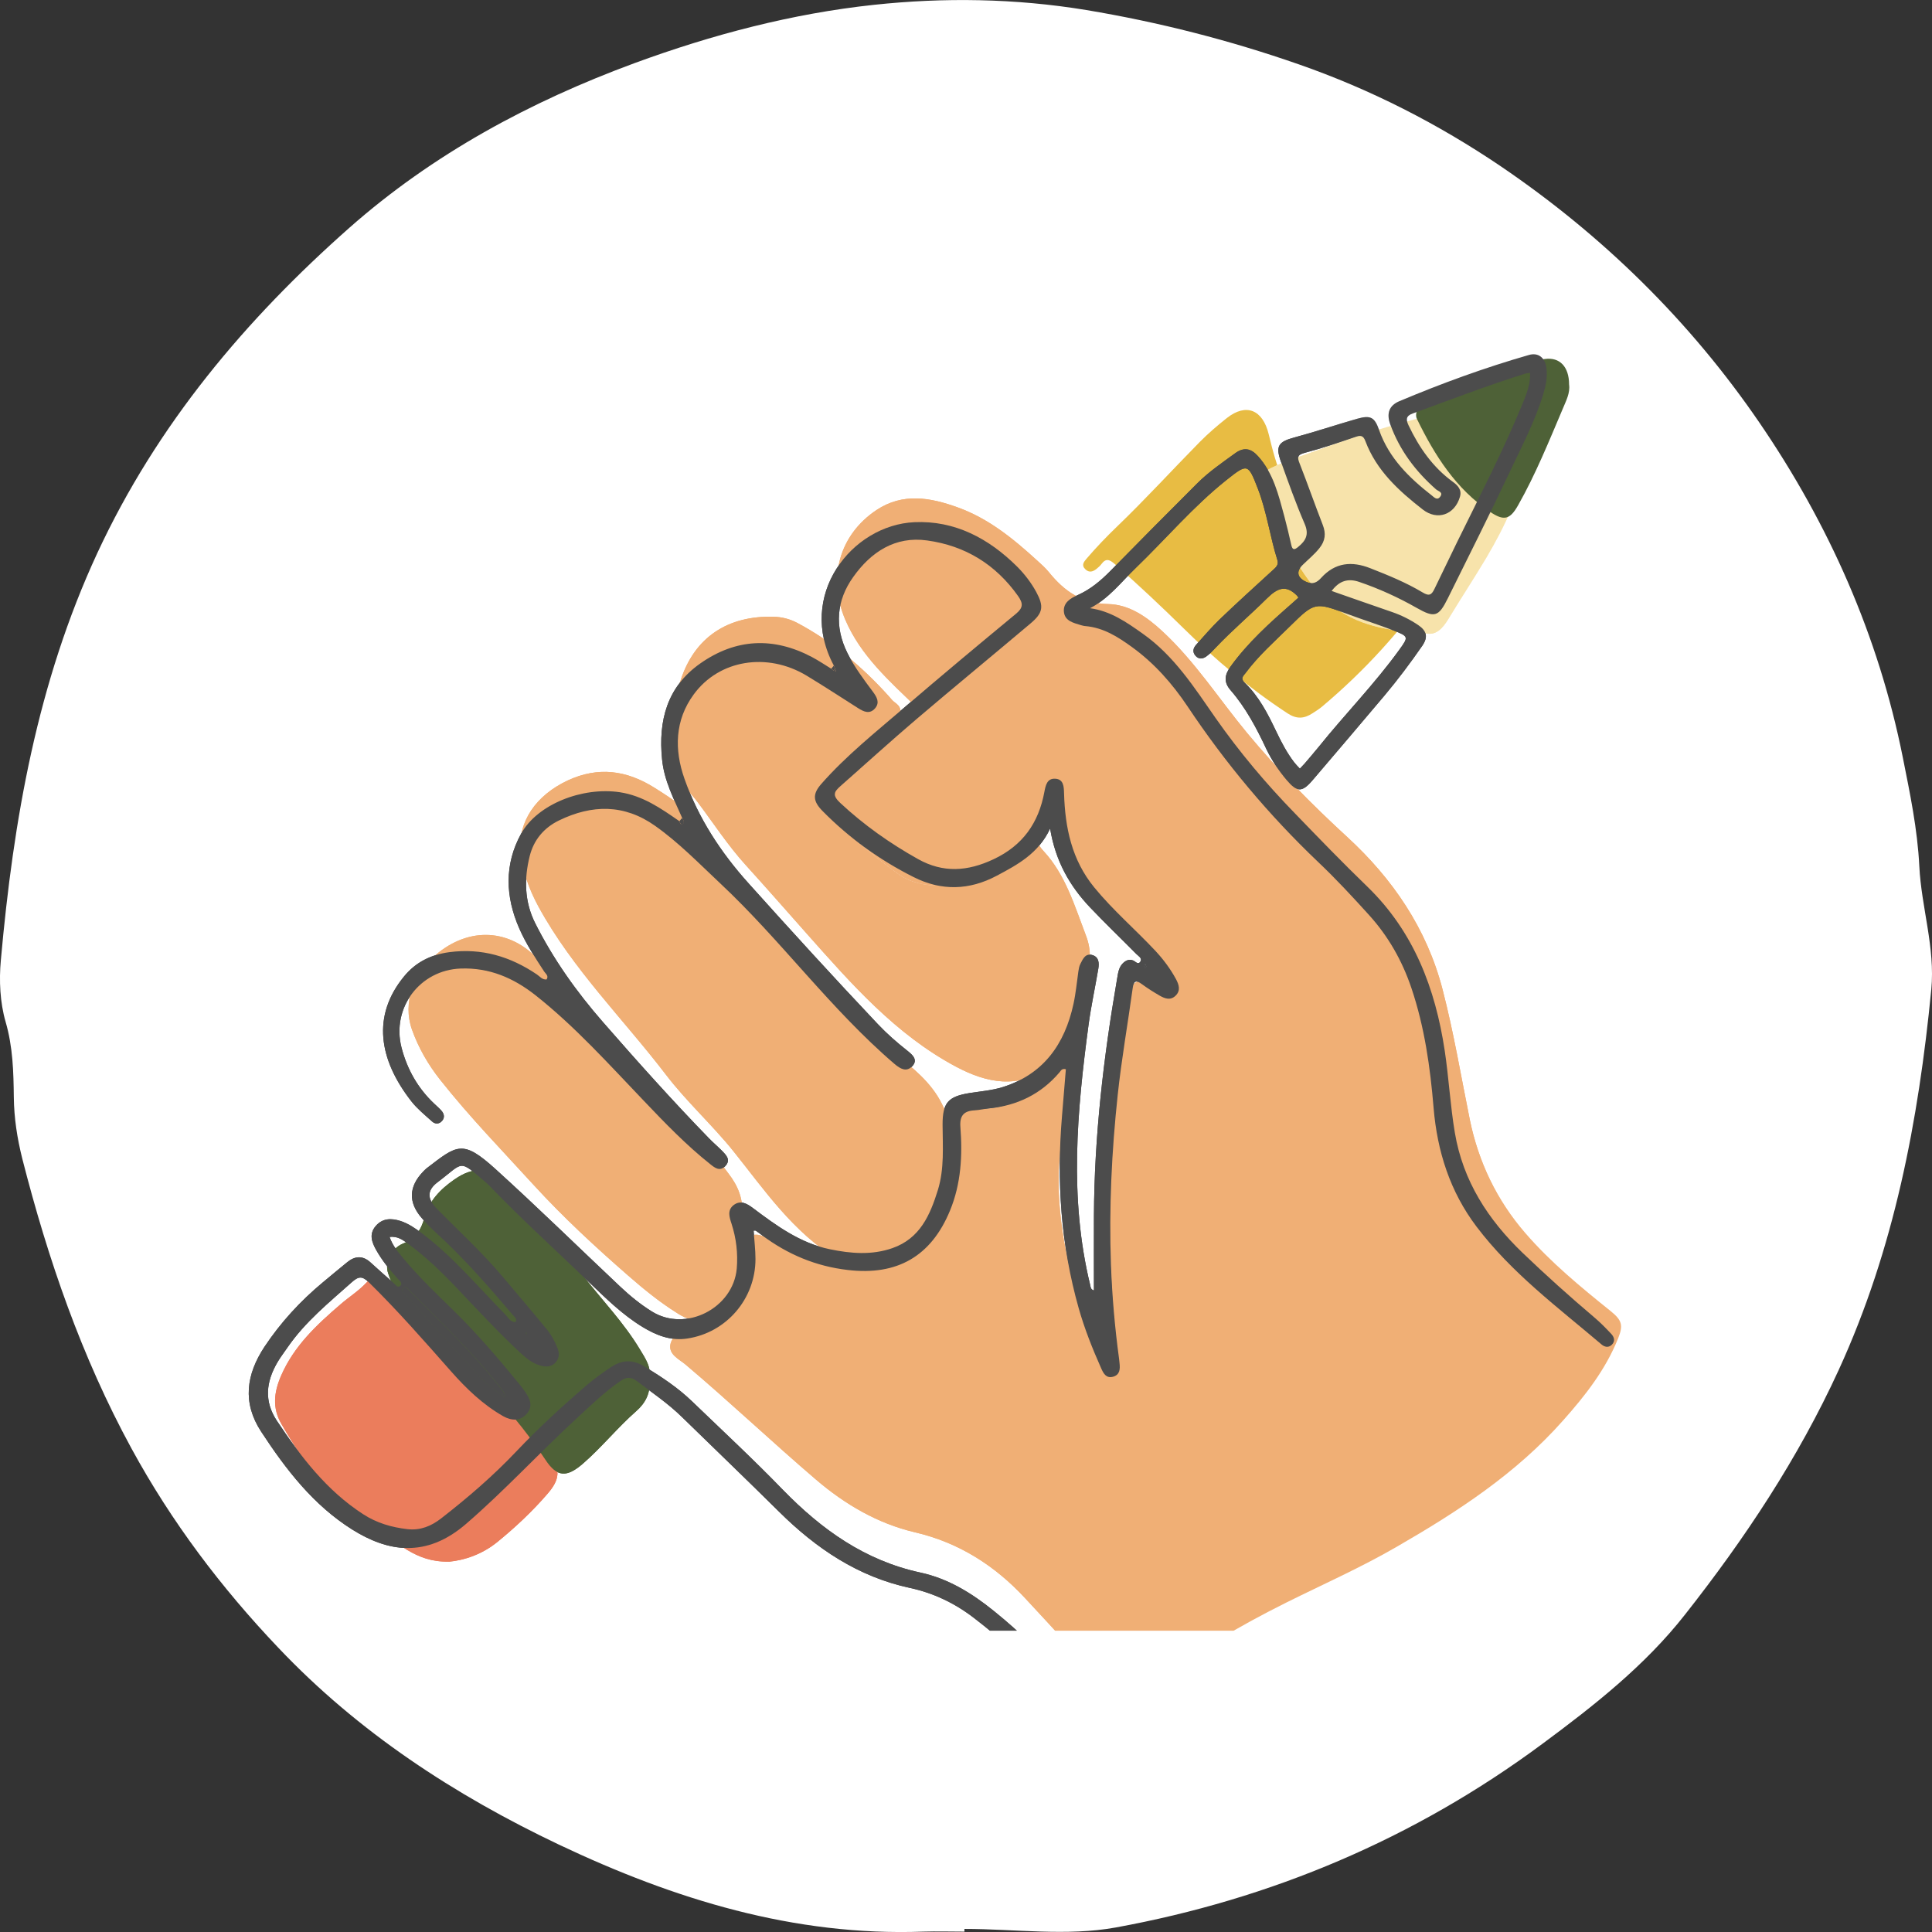 <svg width="32" height="32" viewBox="0 0 32 32" fill="none" xmlns="http://www.w3.org/2000/svg">
<rect x="0" y="0" width="32" height="32" fill="#333333" stroke="none"/>
<g clip-path="url(#clip0_336_17719)">
<path d="M15.976 31.994C15.747 31.994 15.518 31.987 15.29 31.994C13.147 32.071 11.165 31.457 9.258 30.553C7.528 29.731 5.936 28.691 4.611 27.293C3.667 26.301 2.843 25.212 2.178 23.992C1.349 22.47 0.796 20.861 0.369 19.191C0.284 18.85 0.233 18.52 0.229 18.174C0.224 17.755 0.214 17.342 0.093 16.925C-5.92246e-05 16.604 -0.017 16.24 0.014 15.904C0.222 13.579 0.617 11.306 1.613 9.158C2.602 7.03 4.068 5.292 5.791 3.769C7.171 2.552 8.777 1.684 10.509 1.046C11.799 0.572 13.126 0.224 14.475 0.08C15.633 -0.044 16.81 -0.028 17.992 0.166C19.2 0.368 20.363 0.665 21.51 1.065C22.701 1.48 23.819 2.051 24.863 2.758C26.55 3.904 27.992 5.32 29.14 6.998C30.289 8.677 31.113 10.527 31.516 12.543C31.635 13.14 31.759 13.73 31.79 14.348C31.823 15.027 32.055 15.696 31.988 16.391C31.776 18.563 31.375 20.682 30.456 22.688C29.781 24.16 28.899 25.486 27.908 26.744C27.246 27.588 26.4 28.252 25.542 28.887C23.426 30.455 21.052 31.455 18.481 31.925C17.671 32.073 16.81 31.949 15.974 31.949C15.974 31.963 15.974 31.975 15.974 31.989L15.976 31.994Z" fill="white"/>
<g clip-path="url(#clip1_336_17719)">
<path d="M23.818 9.413C23.849 9.521 23.793 9.603 23.741 9.678C23.216 10.438 22.598 11.116 21.89 11.71C21.842 11.749 21.789 11.782 21.736 11.816C21.6 11.904 21.477 11.914 21.327 11.816C20.703 11.407 20.134 10.931 19.604 10.407C19.234 10.043 18.856 9.688 18.466 9.344C18.379 9.267 18.318 9.241 18.242 9.344C18.22 9.374 18.19 9.399 18.161 9.423C18.102 9.47 18.039 9.49 17.977 9.429C17.905 9.36 17.953 9.305 17.998 9.252C18.159 9.064 18.329 8.887 18.507 8.716C18.975 8.266 19.415 7.784 19.87 7.322C20.011 7.179 20.163 7.049 20.319 6.925C20.641 6.671 20.915 6.786 21.014 7.193C21.078 7.46 21.149 7.723 21.258 7.977C21.375 8.25 21.584 8.421 21.835 8.538C22.321 8.766 22.837 8.907 23.355 9.045C23.473 9.076 23.59 9.119 23.704 9.166C23.816 9.211 23.829 9.311 23.815 9.413H23.818Z" fill="#E8BC43"/>
<mask id="mask0_336_17719" style="mask-type:alpha" maskUnits="userSpaceOnUse" x="-2" y="2" width="28" height="28">
<path d="M12.212 29.236C9.943 29.336 7.934 28.764 6.027 27.838C4.866 27.273 3.766 26.58 2.896 25.579C2.641 25.286 2.355 25.019 2.075 24.747C0.839 23.545 0.071 22.05 -0.561 20.473C-0.887 19.657 -1.129 18.813 -1.264 17.949C-1.39 17.152 -1.542 16.332 -1.493 15.537C-1.329 12.914 -0.717 10.416 0.77 8.192C2.075 6.243 3.739 4.69 5.79 3.581C6.957 2.949 8.228 2.558 9.521 2.258C10.863 1.948 12.226 1.999 13.574 2.091C14.693 2.166 15.791 2.496 16.847 2.904C18.027 3.359 19.139 3.929 20.14 4.727C22.293 6.439 23.958 8.5 24.848 11.142C25.201 12.19 25.509 13.244 25.507 14.367C25.507 14.524 25.58 14.681 25.61 14.84C25.719 15.388 25.723 15.937 25.604 16.485C25.563 16.675 25.503 16.866 25.5 17.058C25.482 18.45 25.041 19.741 24.52 20.998C24.11 21.989 23.577 22.923 22.949 23.795C22.892 23.875 22.85 23.967 22.781 24.034C21.875 24.913 21.056 25.877 20.043 26.651C18.653 27.716 17.105 28.401 15.439 28.843C14.344 29.134 13.236 29.349 12.212 29.236Z" fill="#FEF6EC"/>
</mask>
<g mask="url(#mask0_336_17719)">
<path d="M14.762 12.136C14.957 12.092 15.06 11.919 15.208 11.811C15.257 11.777 15.225 11.758 15.185 11.719C14.734 11.281 14.257 10.864 14.001 10.265C13.704 9.569 13.904 8.857 14.517 8.448C14.954 8.158 15.408 8.24 15.86 8.403C16.37 8.586 16.78 8.92 17.173 9.279C17.242 9.342 17.315 9.405 17.373 9.477C17.627 9.792 17.919 9.996 18.356 10.005C18.702 10.013 18.992 10.213 19.254 10.457C19.795 10.958 20.19 11.577 20.655 12.139C21.165 12.755 21.725 13.322 22.314 13.863C23.065 14.553 23.631 15.377 23.893 16.387C24.078 17.1 24.199 17.826 24.345 18.547C24.489 19.248 24.791 19.88 25.267 20.427C25.688 20.912 26.178 21.314 26.674 21.712C26.863 21.865 26.889 21.946 26.803 22.163C26.596 22.683 26.256 23.116 25.891 23.526C25.11 24.409 24.138 25.041 23.13 25.622C22.541 25.963 21.918 26.238 21.31 26.541C20.511 26.939 19.742 27.391 19.029 27.932C18.936 28.002 18.855 28.091 18.767 28.172C18.633 28.294 18.521 28.3 18.42 28.156C17.995 27.549 17.485 27.018 16.985 26.477C16.483 25.934 15.885 25.55 15.153 25.379C14.537 25.235 13.993 24.915 13.517 24.508C12.787 23.884 12.089 23.222 11.355 22.601C11.248 22.511 11.065 22.434 11.106 22.258C11.148 22.078 11.349 22.086 11.493 22.042C11.756 21.96 11.998 21.861 12.107 21.579C12.126 21.565 12.146 21.54 12.124 21.529C12.098 21.514 12.1 21.551 12.092 21.568C11.942 21.692 11.756 21.745 11.583 21.824C11.441 21.888 11.316 21.813 11.2 21.739C10.914 21.559 10.652 21.344 10.399 21.123C9.858 20.651 9.329 20.162 8.844 19.632C8.319 19.057 7.774 18.496 7.289 17.883C7.091 17.632 6.931 17.356 6.823 17.052C6.667 16.61 6.84 16.113 7.264 15.777C7.835 15.326 8.521 15.403 8.982 15.97C9.108 16.125 9.287 16.255 9.225 16.5C9.22 16.519 9.256 16.552 9.276 16.574C9.997 17.301 10.604 18.134 11.323 18.863C11.435 18.977 11.541 19.088 11.722 19.058C11.789 19.047 11.822 19.098 11.856 19.145C11.925 19.242 11.99 19.341 12.064 19.435C12.227 19.645 12.321 19.874 12.287 20.148C12.276 20.239 12.29 20.336 12.301 20.429C12.307 20.479 12.329 20.53 12.399 20.488C12.536 20.404 12.652 20.48 12.767 20.541C13.107 20.72 13.46 20.849 13.89 20.871C13.13 20.407 12.666 19.714 12.148 19.068C11.797 18.631 11.374 18.25 11.033 17.804C10.325 16.878 9.485 16.053 8.919 15.017C8.765 14.733 8.656 14.435 8.624 14.114C8.573 13.608 8.88 13.172 9.403 12.927C9.911 12.691 10.381 12.759 10.838 13.046C10.997 13.145 11.153 13.249 11.304 13.36C11.443 13.462 11.571 13.539 11.568 13.775C11.563 14.032 11.8 14.224 11.962 14.418C12.544 15.113 13.143 15.79 13.754 16.458C14.017 16.743 14.266 17.039 14.52 17.329C14.594 17.412 14.658 17.51 14.798 17.481C14.834 17.474 14.884 17.5 14.916 17.527C15.227 17.773 15.517 18.035 15.661 18.422C15.71 18.557 15.645 18.709 15.742 18.844C15.806 18.771 15.812 18.679 15.841 18.599C15.913 18.408 16.03 18.351 16.228 18.364C16.473 18.38 16.721 18.297 16.921 18.188C17.148 18.066 17.407 17.927 17.496 17.635C17.509 17.622 17.52 17.61 17.532 17.596C17.727 17.552 17.799 17.624 17.762 17.812C17.733 17.953 17.716 18.094 17.694 18.237C17.632 18.637 17.54 19.037 17.534 19.441C17.521 20.294 17.701 21.117 18.003 21.91C18.108 22.184 18.237 22.457 18.506 22.68C18.502 22.198 18.429 21.761 18.413 21.321C18.392 20.715 18.295 20.112 18.325 19.505C18.36 18.751 18.363 17.994 18.506 17.248C18.551 17.009 18.558 16.762 18.641 16.533C18.747 16.238 18.874 16.186 19.156 16.301C19.237 16.334 19.32 16.36 19.401 16.39C19.409 16.395 19.415 16.4 19.423 16.404C19.418 16.398 19.413 16.39 19.409 16.384C19.393 16.226 19.298 16.107 19.209 15.989C18.938 15.63 18.598 15.334 18.318 14.979C17.93 14.487 17.551 13.993 17.474 13.339C17.47 13.299 17.49 13.22 17.401 13.208C17.379 13.38 17.32 13.54 17.242 13.686C17.158 13.844 17.139 13.94 17.286 14.098C17.649 14.489 17.799 15.004 17.986 15.493C18.08 15.74 18.075 15.973 17.949 16.196C17.841 16.389 17.807 16.581 17.825 16.801C17.852 17.102 17.701 17.351 17.527 17.585C17.515 17.596 17.501 17.608 17.487 17.619C17.453 17.635 17.415 17.644 17.386 17.666C16.866 18.047 16.344 17.939 15.831 17.666C14.837 17.135 14.107 16.302 13.372 15.475C13.032 15.092 12.695 14.707 12.352 14.329C12.057 14.004 11.819 13.637 11.557 13.288C11.49 13.198 11.412 13.117 11.34 13.029C11.246 12.912 11.139 12.799 11.239 12.628C11.253 12.603 11.239 12.553 11.225 12.52C11.039 12.096 11.143 11.675 11.271 11.275C11.502 10.554 12.054 10.196 12.808 10.215C12.947 10.218 13.079 10.251 13.202 10.315C13.787 10.626 14.285 11.046 14.726 11.537C14.756 11.57 14.781 11.606 14.817 11.631C14.923 11.706 14.948 11.78 14.857 11.893C14.806 11.957 14.792 12.052 14.762 12.134C14.745 12.15 14.729 12.165 14.712 12.181C14.72 12.186 14.728 12.19 14.736 12.195C14.745 12.175 14.754 12.154 14.762 12.136ZM16.289 14.387C15.862 14.468 15.475 14.42 15.094 14.316C14.896 14.263 14.662 14.217 14.555 14.043C14.428 13.838 14.249 13.705 14.084 13.55C13.733 13.222 13.728 13.143 14.108 12.854C14.229 12.763 14.289 12.672 14.272 12.51C14.023 12.658 13.82 12.839 13.627 13.035C13.525 13.139 13.519 13.222 13.616 13.339C13.985 13.786 14.427 14.152 14.892 14.487C15.244 14.741 15.958 14.749 16.288 14.39L16.289 14.387ZM15.272 20.473C15.38 20.41 15.475 20.333 15.525 20.218C15.649 19.928 15.796 19.645 15.859 19.33C15.868 19.284 15.913 19.22 15.852 19.203C15.796 19.185 15.742 19.22 15.727 19.305C15.703 19.45 15.67 19.596 15.612 19.736C15.509 19.985 15.411 20.236 15.272 20.473Z" fill="#F0AF75"/>
<path d="M16.289 14.387C15.96 14.747 15.246 14.738 14.893 14.484C14.428 14.15 13.987 13.783 13.617 13.336C13.521 13.219 13.527 13.136 13.628 13.032C13.822 12.836 14.024 12.654 14.274 12.507C14.291 12.669 14.23 12.759 14.11 12.85C13.729 13.142 13.733 13.219 14.085 13.546C14.25 13.702 14.43 13.835 14.556 14.04C14.664 14.214 14.898 14.26 15.096 14.313C15.476 14.416 15.863 14.465 16.291 14.384L16.289 14.387Z" fill="#F0AF75"/>
<path d="M15.272 20.473C15.412 20.236 15.509 19.985 15.612 19.736C15.67 19.596 15.703 19.45 15.727 19.305C15.742 19.221 15.796 19.187 15.852 19.203C15.913 19.221 15.866 19.286 15.859 19.33C15.796 19.645 15.651 19.927 15.525 20.218C15.475 20.333 15.38 20.41 15.272 20.473Z" fill="#F0AF75"/>
<path d="M14.762 12.136C14.753 12.156 14.743 12.176 14.736 12.195C14.728 12.19 14.72 12.186 14.712 12.181C14.729 12.165 14.745 12.15 14.762 12.134V12.136Z" fill="#F0AF75"/>
<path d="M12.095 21.57C12.103 21.553 12.1 21.517 12.128 21.531C12.149 21.543 12.128 21.568 12.111 21.581L12.096 21.568L12.095 21.57Z" fill="#F0AF75"/>
<path d="M19.405 16.382C19.405 16.382 19.415 16.396 19.419 16.403C19.412 16.398 19.405 16.393 19.398 16.389L19.404 16.382H19.405Z" fill="#F0AF75"/>
<path d="M17.485 17.619C17.499 17.608 17.512 17.596 17.526 17.585L17.535 17.594C17.523 17.607 17.512 17.619 17.499 17.633C17.495 17.629 17.49 17.624 17.485 17.619Z" fill="#F0AF75"/>
<path d="M7.437 25.865C7.149 25.872 6.945 25.789 6.751 25.676C6.67 25.629 6.597 25.569 6.52 25.516C6.307 25.364 6.14 25.151 5.875 25.06C5.728 25.009 5.605 24.881 5.496 24.759C5.173 24.398 4.9 24.003 4.66 23.584C4.507 23.318 4.538 23.059 4.655 22.788C4.869 22.293 5.246 21.943 5.641 21.603C5.783 21.48 5.94 21.383 6.07 21.244C6.155 21.151 6.269 21.228 6.338 21.3C7.032 22.02 7.773 22.692 8.503 23.374C8.732 23.589 8.947 23.815 9.116 24.08C9.286 24.348 9.273 24.505 9.07 24.74C8.816 25.035 8.534 25.299 8.233 25.544C7.983 25.746 7.692 25.843 7.434 25.867L7.437 25.865Z" fill="#EB7D5C"/>
<path d="M23.598 10.485C23.005 10.449 22.47 10.372 22.026 9.996C21.759 9.77 21.581 9.48 21.399 9.19C21.232 8.923 21.151 8.619 21.051 8.324C21.029 8.26 21.012 8.193 20.982 8.13C20.862 7.884 20.873 7.827 21.143 7.71C21.388 7.603 21.644 7.526 21.895 7.432C22.622 7.16 23.367 6.946 24.125 6.779C24.339 6.732 24.556 6.703 24.787 6.741C25.287 6.824 25.372 7.211 25.304 7.556C25.187 8.163 24.928 8.718 24.615 9.245C24.414 9.582 24.197 9.909 23.994 10.245C23.893 10.413 23.776 10.538 23.6 10.485H23.598Z" fill="#F7E3AB"/>
<path d="M10.752 22.838C10.788 23.07 10.683 23.246 10.54 23.371C10.229 23.644 9.971 23.967 9.66 24.238C9.39 24.473 9.228 24.473 9.033 24.177C8.386 23.197 7.52 22.418 6.712 21.587C6.572 21.443 6.488 21.272 6.428 21.087C6.369 20.907 6.472 20.683 6.678 20.596C6.881 20.513 6.976 20.37 7.029 20.173C7.104 19.891 7.296 19.696 7.525 19.537C7.849 19.311 8.105 19.333 8.366 19.629C8.804 20.126 9.251 20.612 9.66 21.134C9.975 21.537 10.332 21.907 10.598 22.349C10.691 22.504 10.799 22.656 10.75 22.84L10.752 22.838Z" fill="#4E6137"/>
<path d="M25.989 6.368C26.009 6.509 25.939 6.638 25.885 6.769C25.655 7.31 25.436 7.856 25.145 8.368C25.011 8.607 24.91 8.632 24.684 8.48C24.114 8.099 23.762 7.541 23.469 6.939C23.413 6.824 23.539 6.647 23.676 6.603C24.06 6.482 24.453 6.393 24.805 6.183C25.042 6.04 25.315 5.984 25.587 5.946C25.835 5.912 25.988 6.075 25.989 6.366V6.368Z" fill="#4E6137"/>
<path d="M11.299 13.548C11.162 13.235 11 12.93 10.966 12.578C10.902 11.937 11.047 11.377 11.597 10.99C12.188 10.574 12.811 10.546 13.449 10.883C13.558 10.941 13.662 11.011 13.768 11.076C13.781 11.085 13.793 11.096 13.806 11.106C13.82 11.109 13.836 11.113 13.85 11.117C13.843 11.102 13.837 11.09 13.831 11.076C13.825 11.059 13.817 11.041 13.811 11.024C13.191 9.87 14.101 8.696 15.146 8.649C15.813 8.619 16.376 8.916 16.848 9.386C16.971 9.51 17.078 9.649 17.163 9.804C17.292 10.043 17.278 10.151 17.069 10.326C16.439 10.858 15.801 11.382 15.174 11.916C14.751 12.277 14.339 12.651 13.921 13.02C13.814 13.114 13.781 13.172 13.918 13.3C14.311 13.666 14.742 13.97 15.207 14.23C15.623 14.462 16.027 14.434 16.456 14.232C16.943 14.003 17.203 13.628 17.298 13.117C17.319 13.006 17.343 12.89 17.478 12.898C17.618 12.905 17.621 13.032 17.624 13.14C17.641 13.71 17.751 14.243 18.125 14.699C18.435 15.078 18.806 15.395 19.139 15.751C19.271 15.893 19.387 16.049 19.479 16.219C19.527 16.31 19.56 16.408 19.469 16.494C19.385 16.574 19.293 16.539 19.21 16.492C19.108 16.433 19.008 16.37 18.911 16.299C18.816 16.23 18.778 16.243 18.761 16.367C18.68 16.956 18.576 17.543 18.513 18.134C18.413 19.07 18.367 20.009 18.401 20.949C18.42 21.468 18.465 21.987 18.535 22.503C18.538 22.528 18.54 22.553 18.543 22.578C18.554 22.677 18.549 22.774 18.432 22.804C18.321 22.832 18.276 22.747 18.24 22.666C18.095 22.34 17.963 22.009 17.866 21.666C17.571 20.623 17.499 19.562 17.59 18.485C17.612 18.226 17.632 17.966 17.654 17.71C17.587 17.692 17.571 17.735 17.549 17.761C17.242 18.123 16.848 18.312 16.381 18.359C16.3 18.367 16.22 18.386 16.141 18.391C15.965 18.4 15.893 18.479 15.907 18.665C15.943 19.137 15.919 19.606 15.735 20.051C15.422 20.811 14.857 21.131 14.043 21.035C13.514 20.974 13.046 20.777 12.622 20.46C12.588 20.433 12.552 20.408 12.516 20.383C12.511 20.38 12.504 20.383 12.482 20.383C12.493 20.54 12.513 20.697 12.513 20.854C12.513 21.512 12.033 22.072 11.385 22.17C11.111 22.213 10.87 22.117 10.641 21.978C10.307 21.774 10.031 21.501 9.752 21.233C9.203 20.705 8.637 20.192 8.108 19.642C8.091 19.625 8.074 19.606 8.054 19.59C7.586 19.19 7.692 19.247 7.247 19.582C7.074 19.712 7.072 19.852 7.228 20.012C7.6 20.391 7.994 20.75 8.336 21.158C8.573 21.44 8.813 21.721 9.047 22.006C9.127 22.101 9.187 22.211 9.234 22.329C9.267 22.412 9.265 22.489 9.209 22.558C9.147 22.636 9.06 22.644 8.971 22.623C8.826 22.589 8.715 22.497 8.609 22.398C8.247 22.062 7.912 21.698 7.572 21.34C7.322 21.076 7.062 20.824 6.768 20.607C6.679 20.543 6.59 20.47 6.453 20.488C6.503 20.633 6.592 20.736 6.678 20.839C6.934 21.148 7.224 21.424 7.511 21.705C7.901 22.086 8.253 22.5 8.598 22.92C8.634 22.964 8.667 23.009 8.699 23.055C8.779 23.169 8.832 23.293 8.726 23.415C8.612 23.545 8.467 23.531 8.333 23.456C7.999 23.265 7.724 23.001 7.47 22.713C7.027 22.211 6.587 21.708 6.109 21.239C5.999 21.133 5.939 21.137 5.825 21.239C5.447 21.576 5.053 21.895 4.762 22.318C4.706 22.401 4.644 22.479 4.594 22.566C4.407 22.887 4.369 23.207 4.588 23.536C4.982 24.127 5.408 24.687 6.015 25.08C6.241 25.227 6.489 25.298 6.751 25.328C6.962 25.351 7.141 25.278 7.305 25.151C7.745 24.809 8.166 24.447 8.55 24.042C8.924 23.647 9.325 23.28 9.738 22.926C9.852 22.829 9.975 22.743 10.098 22.658C10.287 22.528 10.465 22.503 10.683 22.638C10.961 22.808 11.231 22.987 11.465 23.213C11.97 23.699 12.482 24.175 12.97 24.679C13.611 25.337 14.328 25.848 15.242 26.046C15.703 26.145 16.094 26.386 16.459 26.681C16.899 27.035 17.297 27.43 17.673 27.85C17.835 28.032 18.011 28.201 18.183 28.375C18.247 28.44 18.287 28.516 18.217 28.589C18.154 28.653 18.078 28.615 18.016 28.565C17.791 28.385 17.591 28.176 17.398 27.963C17.011 27.535 16.588 27.148 16.13 26.797C15.812 26.552 15.458 26.384 15.071 26.301C14.21 26.115 13.519 25.648 12.904 25.039C12.371 24.511 11.83 23.992 11.293 23.468C11.064 23.244 10.8 23.066 10.546 22.873C10.449 22.801 10.371 22.808 10.278 22.873C10.008 23.058 9.777 23.285 9.537 23.506C8.922 24.074 8.356 24.691 7.72 25.24C7.052 25.817 6.416 25.699 5.834 25.334C5.191 24.93 4.736 24.34 4.326 23.713C4.011 23.232 4.079 22.765 4.38 22.308C4.649 21.904 4.973 21.551 5.346 21.241C5.48 21.13 5.614 21.017 5.75 20.907C5.878 20.802 6.007 20.792 6.135 20.908C6.264 21.026 6.396 21.142 6.527 21.258C6.556 21.285 6.589 21.34 6.633 21.293C6.672 21.25 6.62 21.216 6.594 21.186C6.458 21.037 6.332 20.883 6.233 20.708C6.16 20.578 6.107 20.443 6.222 20.308C6.336 20.175 6.48 20.175 6.633 20.223C6.765 20.266 6.877 20.344 6.987 20.426C7.505 20.816 7.918 21.313 8.369 21.772C8.417 21.821 8.451 21.899 8.54 21.898C8.57 21.841 8.523 21.814 8.498 21.785C8.093 21.308 7.682 20.836 7.219 20.415C7.136 20.339 7.057 20.259 6.984 20.173C6.759 19.913 6.77 19.653 7.009 19.405C7.026 19.388 7.044 19.369 7.063 19.353C7.572 18.963 7.659 18.866 8.21 19.366C8.908 19.999 9.584 20.661 10.27 21.308C10.434 21.463 10.608 21.605 10.8 21.724C11.357 22.069 12.143 21.67 12.203 21.012C12.224 20.759 12.195 20.512 12.117 20.27C12.081 20.161 12.042 20.045 12.151 19.96C12.266 19.872 12.373 19.936 12.472 20.01C12.862 20.303 13.257 20.592 13.748 20.692C14.093 20.763 14.438 20.792 14.781 20.673C15.238 20.513 15.405 20.126 15.534 19.711C15.643 19.358 15.614 18.991 15.612 18.627C15.612 18.267 15.701 18.163 16.055 18.105C16.239 18.076 16.428 18.061 16.604 18.007C17.279 17.797 17.635 17.298 17.78 16.629C17.819 16.451 17.835 16.271 17.861 16.091C17.867 16.049 17.875 16.003 17.894 15.966C17.936 15.882 17.98 15.78 18.1 15.821C18.203 15.856 18.206 15.954 18.192 16.042C18.14 16.351 18.073 16.657 18.031 16.966C17.838 18.405 17.707 19.844 18.056 21.28C18.066 21.316 18.061 21.357 18.119 21.374C18.119 20.96 18.117 20.548 18.119 20.137C18.125 18.817 18.278 17.513 18.502 16.215C18.518 16.124 18.527 16.025 18.599 15.954C18.646 15.909 18.699 15.882 18.767 15.908C18.806 15.922 18.853 15.992 18.891 15.922C18.919 15.868 18.855 15.835 18.822 15.802C18.568 15.545 18.306 15.294 18.056 15.031C17.718 14.675 17.482 14.263 17.393 13.724C17.201 14.136 16.855 14.321 16.511 14.504C16.055 14.747 15.592 14.76 15.13 14.526C14.569 14.244 14.063 13.879 13.622 13.431C13.466 13.272 13.455 13.155 13.6 12.988C14.013 12.517 14.505 12.126 14.977 11.72C15.589 11.195 16.208 10.678 16.829 10.165C16.949 10.066 16.947 9.993 16.863 9.873C16.492 9.348 15.986 9.039 15.359 8.952C14.826 8.876 14.425 9.144 14.132 9.557C13.854 9.946 13.817 10.38 14.037 10.819C14.152 11.049 14.307 11.255 14.46 11.46C14.522 11.545 14.576 11.634 14.495 11.731C14.405 11.836 14.305 11.788 14.211 11.728C13.928 11.548 13.645 11.363 13.357 11.189C12.708 10.8 11.912 10.925 11.491 11.501C11.176 11.929 11.167 12.418 11.337 12.899C11.566 13.55 11.936 14.116 12.398 14.63C13.102 15.415 13.814 16.194 14.539 16.962C14.69 17.122 14.854 17.265 15.026 17.401C15.107 17.466 15.214 17.552 15.108 17.662C15.015 17.757 14.92 17.71 14.818 17.624C13.761 16.72 12.943 15.581 11.931 14.633C11.58 14.304 11.245 13.957 10.85 13.678C10.339 13.316 9.805 13.324 9.259 13.589C9.008 13.711 8.841 13.912 8.774 14.178C8.679 14.558 8.685 14.935 8.866 15.294C9.166 15.89 9.551 16.43 9.986 16.928C10.557 17.582 11.136 18.229 11.741 18.852C11.811 18.924 11.887 18.988 11.958 19.06C12.028 19.132 12.111 19.212 12.011 19.316C11.923 19.405 11.844 19.347 11.766 19.284C11.368 18.968 11.017 18.604 10.668 18.237C10.089 17.632 9.529 17.006 8.869 16.484C8.506 16.198 8.107 16.025 7.631 16.042C6.955 16.066 6.48 16.693 6.651 17.354C6.745 17.713 6.921 18.025 7.193 18.281C7.233 18.32 7.277 18.356 7.313 18.398C7.358 18.45 7.37 18.513 7.32 18.568C7.271 18.623 7.203 18.62 7.154 18.573C7.038 18.468 6.913 18.367 6.818 18.247C6.266 17.543 6.163 16.821 6.689 16.177C6.882 15.939 7.135 15.812 7.442 15.771C7.977 15.7 8.453 15.842 8.893 16.14C8.941 16.172 8.98 16.23 9.053 16.223C9.092 16.163 9.039 16.13 9.014 16.093C8.863 15.862 8.712 15.632 8.601 15.379C8.37 14.852 8.35 14.318 8.632 13.807C8.902 13.319 9.648 13.029 10.267 13.122C10.647 13.18 10.945 13.388 11.248 13.598C11.262 13.623 11.281 13.674 11.303 13.656C11.337 13.63 11.323 13.579 11.296 13.543L11.299 13.548ZM8.305 23.1C8.32 23.116 8.334 23.131 8.35 23.147C8.372 23.119 8.361 23.092 8.35 23.064C7.887 22.448 7.324 21.924 6.785 21.377C6.757 21.349 6.722 21.293 6.681 21.335C6.631 21.388 6.7 21.421 6.729 21.454C7.104 21.872 7.478 22.291 7.857 22.705C7.991 22.852 8.13 22.997 8.306 23.097L8.305 23.1ZM18.967 15.966C18.956 15.975 18.941 15.984 18.942 15.989C18.947 16.005 18.956 16.02 18.966 16.036C18.973 16.028 18.987 16.02 18.987 16.012C18.986 15.997 18.977 15.983 18.969 15.966H18.967ZM8.716 22.065C8.716 22.065 8.704 22.075 8.706 22.078C8.707 22.086 8.713 22.094 8.716 22.101C8.721 22.097 8.729 22.092 8.727 22.09C8.726 22.083 8.721 22.075 8.716 22.065Z" fill="#4C4C4C"/>
<path d="M22.052 9.787C22.399 9.908 22.728 10.024 23.057 10.137C23.211 10.19 23.355 10.262 23.49 10.353C23.632 10.449 23.657 10.551 23.556 10.698C23.359 10.982 23.154 11.256 22.932 11.52C22.537 11.988 22.14 12.455 21.742 12.921C21.567 13.126 21.485 13.125 21.311 12.921C21.177 12.763 21.064 12.592 20.974 12.405C20.812 12.059 20.634 11.722 20.382 11.432C20.266 11.298 20.282 11.181 20.379 11.044C20.666 10.645 21.028 10.32 21.394 9.999C21.432 9.966 21.467 9.933 21.505 9.9C21.495 9.884 21.491 9.873 21.483 9.866C21.299 9.681 21.162 9.737 20.985 9.911C20.706 10.188 20.405 10.443 20.134 10.729C20.087 10.78 20.039 10.83 19.984 10.87C19.923 10.916 19.855 10.924 19.8 10.86C19.745 10.795 19.764 10.731 19.816 10.675C19.942 10.535 20.064 10.392 20.198 10.262C20.486 9.986 20.783 9.717 21.078 9.447C21.129 9.4 21.184 9.358 21.157 9.275C21.035 8.887 20.982 8.48 20.836 8.099C20.672 7.677 20.666 7.671 20.315 7.95C19.766 8.387 19.312 8.925 18.808 9.411C18.571 9.64 18.37 9.909 18.055 10.074C18.396 10.121 18.66 10.306 18.928 10.496C19.448 10.863 19.78 11.385 20.134 11.893C20.529 12.457 20.971 12.982 21.45 13.474C21.846 13.884 22.241 14.293 22.65 14.688C23.417 15.432 23.773 16.37 23.929 17.401C23.997 17.853 24.021 18.312 24.097 18.762C24.231 19.559 24.646 20.201 25.22 20.752C25.604 21.12 25.998 21.474 26.404 21.818C26.504 21.902 26.596 21.996 26.686 22.092C26.738 22.147 26.758 22.216 26.694 22.276C26.641 22.324 26.579 22.313 26.526 22.268C25.802 21.653 25.036 21.084 24.456 20.317C24.018 19.739 23.805 19.07 23.745 18.352C23.689 17.676 23.595 17.01 23.377 16.364C23.224 15.911 22.994 15.508 22.676 15.156C22.403 14.855 22.127 14.556 21.832 14.277C21.014 13.498 20.294 12.637 19.668 11.698C19.416 11.322 19.12 10.986 18.75 10.718C18.513 10.546 18.276 10.396 17.978 10.37C17.953 10.369 17.93 10.361 17.905 10.355C17.78 10.316 17.632 10.287 17.621 10.126C17.612 9.982 17.729 9.909 17.847 9.858C18.056 9.765 18.226 9.624 18.387 9.461C18.864 8.974 19.345 8.491 19.827 8.009C20.017 7.818 20.24 7.666 20.457 7.508C20.599 7.404 20.716 7.423 20.833 7.552C21.093 7.837 21.176 8.198 21.273 8.553C21.315 8.71 21.352 8.869 21.388 9.027C21.407 9.112 21.439 9.11 21.5 9.06C21.628 8.956 21.686 8.854 21.609 8.676C21.463 8.339 21.34 7.991 21.215 7.643C21.123 7.387 21.177 7.316 21.438 7.246C21.786 7.152 22.129 7.037 22.475 6.937C22.7 6.873 22.767 6.907 22.843 7.125C23.007 7.589 23.339 7.912 23.712 8.204C23.754 8.237 23.804 8.295 23.854 8.227C23.91 8.152 23.823 8.138 23.785 8.105C23.447 7.807 23.182 7.458 23.027 7.028C22.962 6.848 23.007 6.716 23.18 6.644C23.88 6.349 24.593 6.089 25.325 5.879C25.478 5.835 25.59 5.924 25.613 6.089C25.635 6.241 25.604 6.387 25.56 6.533C25.423 6.984 25.201 7.4 25.003 7.823C24.673 8.524 24.323 9.217 23.98 9.911C23.827 10.22 23.76 10.236 23.464 10.068C23.16 9.895 22.843 9.751 22.512 9.638C22.331 9.577 22.185 9.615 22.055 9.79L22.052 9.787ZM25.343 6.177C25.311 6.181 25.287 6.181 25.265 6.188C24.635 6.385 24.021 6.622 23.4 6.848C23.283 6.89 23.286 6.951 23.331 7.047C23.506 7.414 23.731 7.738 24.063 7.98C24.147 8.041 24.216 8.113 24.181 8.23C24.094 8.525 23.809 8.629 23.565 8.439C23.169 8.13 22.799 7.795 22.615 7.306C22.579 7.208 22.531 7.208 22.447 7.238C22.169 7.332 21.893 7.426 21.611 7.5C21.485 7.533 21.485 7.575 21.527 7.679C21.659 8.016 21.778 8.357 21.909 8.694C21.965 8.837 21.951 8.958 21.854 9.079C21.772 9.182 21.67 9.265 21.577 9.356C21.461 9.469 21.489 9.572 21.637 9.638C21.744 9.685 21.815 9.646 21.882 9.572C22.115 9.315 22.391 9.29 22.7 9.413C22.996 9.529 23.289 9.649 23.562 9.812C23.674 9.88 23.713 9.853 23.763 9.746C24.008 9.234 24.258 8.723 24.512 8.215C24.763 7.712 25.005 7.204 25.219 6.685C25.284 6.525 25.351 6.362 25.343 6.174V6.177ZM21.528 12.733C21.559 12.7 21.586 12.673 21.609 12.647C21.686 12.556 21.764 12.466 21.839 12.374C22.277 11.828 22.77 11.327 23.18 10.758C23.331 10.549 23.331 10.541 23.085 10.444C22.835 10.347 22.579 10.267 22.33 10.174C21.782 9.972 21.778 9.967 21.364 10.375C21.112 10.624 20.843 10.861 20.63 11.148C20.594 11.195 20.541 11.236 20.613 11.305C20.851 11.532 20.998 11.82 21.138 12.114C21.224 12.294 21.316 12.471 21.438 12.629C21.463 12.662 21.494 12.692 21.53 12.731L21.528 12.733Z" fill="#4C4C4C"/>
<path d="M8.305 23.1C8.13 23 7.99 22.854 7.855 22.708C7.476 22.294 7.102 21.876 6.728 21.457C6.698 21.424 6.63 21.391 6.679 21.338C6.72 21.294 6.756 21.351 6.784 21.38C7.324 21.926 7.885 22.451 8.348 23.067C8.334 23.078 8.319 23.091 8.305 23.102V23.1Z" fill="#4C4C4C"/>
<path d="M11.299 13.548C11.328 13.586 11.342 13.634 11.306 13.661C11.284 13.678 11.265 13.628 11.251 13.603C11.267 13.584 11.282 13.565 11.298 13.548H11.299Z" fill="#4C4C4C"/>
<path d="M18.967 15.966C18.975 15.983 18.984 15.997 18.986 16.012C18.986 16.019 18.972 16.028 18.964 16.036C18.956 16.02 18.945 16.006 18.941 15.989C18.941 15.984 18.955 15.975 18.966 15.966H18.967Z" fill="#4C4C4C"/>
<path d="M8.348 23.064C8.361 23.092 8.372 23.119 8.348 23.147C8.333 23.131 8.319 23.116 8.303 23.1C8.317 23.089 8.333 23.076 8.347 23.066L8.348 23.064Z" fill="#4C4C4C"/>
<path d="M13.806 11.106C13.793 11.096 13.781 11.085 13.768 11.076C13.783 11.059 13.797 11.041 13.811 11.024C13.817 11.041 13.825 11.059 13.831 11.076C13.823 11.085 13.814 11.096 13.806 11.106Z" fill="#4C4C4C"/>
<path d="M13.831 11.076L13.85 11.117C13.836 11.113 13.82 11.109 13.806 11.106C13.814 11.096 13.823 11.085 13.831 11.076Z" fill="#4C4C4C"/>
<path d="M8.716 22.065C8.721 22.075 8.726 22.083 8.727 22.09C8.727 22.094 8.72 22.098 8.716 22.102C8.712 22.094 8.707 22.086 8.706 22.078C8.706 22.075 8.712 22.07 8.716 22.065Z" fill="#4C4C4C"/>
</g>
<path d="M14.762 12.136C14.957 12.092 15.06 11.919 15.208 11.811C15.257 11.777 15.225 11.758 15.185 11.719C14.734 11.281 14.257 10.864 14.001 10.265C13.704 9.569 13.904 8.858 14.517 8.448C14.954 8.158 15.408 8.24 15.86 8.403C16.37 8.586 16.78 8.92 17.173 9.279C17.242 9.342 17.315 9.405 17.373 9.477C17.627 9.792 17.919 9.996 18.356 10.005C18.702 10.013 18.992 10.214 19.254 10.457C19.795 10.958 20.19 11.578 20.655 12.139C21.165 12.755 21.725 13.322 22.314 13.863C23.065 14.553 23.631 15.378 23.893 16.387C24.078 17.101 24.199 17.826 24.345 18.547C24.489 19.248 24.791 19.88 25.267 20.427C25.688 20.912 26.178 21.314 26.674 21.713C26.863 21.865 26.889 21.946 26.803 22.163C26.596 22.683 26.256 23.116 25.891 23.526C25.11 24.409 24.138 25.041 23.13 25.622C22.541 25.963 21.918 26.239 21.31 26.541C20.511 26.939 19.742 27.391 19.029 27.932C18.936 28.002 18.855 28.092 18.767 28.172C18.633 28.294 18.521 28.3 18.42 28.156C17.995 27.549 17.485 27.018 16.985 26.477C16.483 25.934 15.885 25.55 15.153 25.38C14.537 25.235 13.993 24.916 13.517 24.508C12.787 23.884 12.089 23.222 11.355 22.602C11.248 22.511 11.065 22.434 11.106 22.258C11.148 22.078 11.349 22.086 11.493 22.042C11.756 21.96 11.998 21.862 12.107 21.579C12.126 21.565 12.146 21.54 12.124 21.529C12.098 21.514 12.1 21.551 12.092 21.568C11.942 21.692 11.756 21.746 11.583 21.824C11.441 21.888 11.316 21.813 11.2 21.739C10.914 21.559 10.652 21.344 10.399 21.123C9.858 20.651 9.329 20.162 8.844 19.632C8.319 19.057 7.774 18.496 7.289 17.883C7.091 17.632 6.931 17.356 6.823 17.052C6.667 16.61 6.84 16.113 7.264 15.777C7.835 15.326 8.521 15.403 8.982 15.97C9.108 16.125 9.287 16.256 9.225 16.5C9.22 16.519 9.256 16.552 9.276 16.574C9.997 17.301 10.604 18.134 11.323 18.863C11.435 18.977 11.541 19.088 11.722 19.059C11.789 19.048 11.822 19.098 11.856 19.145C11.925 19.242 11.99 19.341 12.064 19.435C12.227 19.645 12.321 19.874 12.287 20.148C12.276 20.239 12.29 20.336 12.301 20.429C12.307 20.479 12.329 20.531 12.399 20.488C12.536 20.404 12.652 20.48 12.767 20.542C13.107 20.72 13.46 20.849 13.89 20.871C13.13 20.407 12.666 19.714 12.148 19.068C11.797 18.631 11.374 18.25 11.033 17.804C10.325 16.878 9.485 16.053 8.919 15.017C8.765 14.733 8.656 14.435 8.624 14.114C8.573 13.608 8.88 13.172 9.403 12.927C9.911 12.691 10.381 12.76 10.838 13.046C10.997 13.145 11.153 13.249 11.304 13.36C11.443 13.462 11.571 13.539 11.568 13.775C11.563 14.033 11.8 14.224 11.962 14.418C12.544 15.113 13.143 15.79 13.754 16.458C14.017 16.743 14.266 17.039 14.52 17.329C14.594 17.413 14.658 17.51 14.798 17.482C14.834 17.474 14.884 17.5 14.916 17.527C15.227 17.773 15.517 18.035 15.661 18.422C15.71 18.557 15.645 18.709 15.742 18.844C15.806 18.772 15.812 18.679 15.841 18.599C15.913 18.408 16.03 18.352 16.228 18.364C16.473 18.38 16.721 18.297 16.921 18.189C17.148 18.066 17.407 17.927 17.496 17.635C17.509 17.623 17.52 17.61 17.532 17.596C17.727 17.552 17.799 17.624 17.762 17.812C17.733 17.953 17.716 18.094 17.694 18.237C17.632 18.637 17.54 19.037 17.534 19.441C17.521 20.294 17.701 21.117 18.003 21.91C18.108 22.184 18.237 22.457 18.506 22.68C18.502 22.199 18.429 21.761 18.413 21.321C18.392 20.716 18.295 20.112 18.325 19.505C18.36 18.751 18.363 17.994 18.506 17.248C18.551 17.01 18.558 16.762 18.641 16.533C18.747 16.238 18.874 16.186 19.156 16.301C19.237 16.334 19.32 16.361 19.401 16.39C19.409 16.395 19.415 16.4 19.423 16.404C19.418 16.398 19.413 16.39 19.409 16.384C19.393 16.226 19.298 16.107 19.209 15.989C18.938 15.63 18.598 15.334 18.318 14.979C17.93 14.487 17.551 13.993 17.474 13.34C17.47 13.299 17.49 13.22 17.401 13.208C17.379 13.38 17.32 13.54 17.242 13.686C17.158 13.844 17.139 13.94 17.286 14.098C17.649 14.489 17.799 15.005 17.986 15.494C18.08 15.74 18.075 15.973 17.949 16.196C17.841 16.389 17.807 16.582 17.825 16.801C17.852 17.102 17.701 17.351 17.527 17.585C17.515 17.596 17.501 17.608 17.487 17.619C17.453 17.635 17.415 17.645 17.386 17.666C16.866 18.047 16.344 17.939 15.831 17.666C14.837 17.135 14.107 16.303 13.372 15.475C13.032 15.092 12.695 14.707 12.352 14.329C12.057 14.004 11.819 13.637 11.557 13.288C11.49 13.198 11.412 13.117 11.34 13.029C11.246 12.912 11.139 12.799 11.239 12.628C11.253 12.603 11.239 12.553 11.225 12.52C11.039 12.096 11.143 11.675 11.271 11.275C11.502 10.554 12.054 10.196 12.808 10.215C12.947 10.218 13.079 10.251 13.202 10.316C13.787 10.626 14.285 11.046 14.726 11.537C14.756 11.57 14.781 11.606 14.817 11.631C14.923 11.706 14.948 11.78 14.857 11.893C14.806 11.957 14.792 12.053 14.762 12.134C14.745 12.15 14.729 12.165 14.712 12.181C14.72 12.186 14.728 12.191 14.736 12.195C14.745 12.175 14.754 12.154 14.762 12.136ZM16.289 14.387C15.862 14.468 15.475 14.42 15.094 14.316C14.896 14.263 14.662 14.217 14.555 14.043C14.428 13.838 14.249 13.705 14.084 13.55C13.733 13.222 13.728 13.144 14.108 12.854C14.229 12.763 14.289 12.672 14.272 12.51C14.023 12.658 13.82 12.839 13.627 13.036C13.525 13.139 13.519 13.222 13.616 13.34C13.985 13.786 14.427 14.152 14.892 14.487C15.244 14.741 15.958 14.749 16.288 14.39L16.289 14.387ZM15.272 20.473C15.38 20.41 15.475 20.333 15.525 20.219C15.649 19.929 15.796 19.645 15.859 19.33C15.868 19.284 15.913 19.22 15.852 19.203C15.796 19.186 15.742 19.22 15.727 19.305C15.703 19.451 15.67 19.596 15.612 19.736C15.509 19.985 15.411 20.236 15.272 20.473Z" fill="#F0AF75"/>
<path d="M16.289 14.387C15.96 14.747 15.246 14.738 14.893 14.484C14.428 14.15 13.987 13.783 13.617 13.336C13.521 13.219 13.527 13.136 13.628 13.032C13.822 12.836 14.024 12.655 14.274 12.507C14.291 12.669 14.23 12.76 14.11 12.851C13.729 13.142 13.733 13.219 14.085 13.547C14.25 13.702 14.43 13.835 14.556 14.04C14.664 14.214 14.898 14.26 15.096 14.313C15.476 14.417 15.863 14.465 16.291 14.384L16.289 14.387Z" fill="#F0AF75"/>
<path d="M15.272 20.473C15.412 20.236 15.509 19.985 15.612 19.736C15.67 19.596 15.703 19.451 15.727 19.305C15.742 19.222 15.796 19.187 15.852 19.203C15.913 19.222 15.866 19.286 15.859 19.33C15.796 19.645 15.651 19.927 15.525 20.219C15.475 20.333 15.38 20.41 15.272 20.473Z" fill="#F0AF75"/>
<path d="M14.762 12.136C14.753 12.156 14.743 12.176 14.736 12.195C14.728 12.191 14.72 12.186 14.712 12.181C14.729 12.165 14.745 12.15 14.762 12.134V12.136Z" fill="#F0AF75"/>
<path d="M12.095 21.57C12.103 21.553 12.1 21.517 12.128 21.531C12.149 21.543 12.128 21.568 12.111 21.581L12.096 21.568L12.095 21.57Z" fill="#F0AF75"/>
<path d="M19.405 16.382C19.405 16.382 19.415 16.396 19.419 16.403C19.412 16.398 19.405 16.393 19.398 16.389L19.404 16.382H19.405Z" fill="#F0AF75"/>
<path d="M17.485 17.619C17.499 17.608 17.512 17.596 17.526 17.585L17.535 17.594C17.523 17.607 17.512 17.619 17.499 17.634C17.495 17.629 17.49 17.624 17.485 17.619Z" fill="#F0AF75"/>
<path d="M7.437 25.865C7.149 25.872 6.945 25.789 6.751 25.676C6.67 25.629 6.597 25.569 6.52 25.516C6.307 25.364 6.14 25.151 5.875 25.06C5.728 25.009 5.605 24.881 5.496 24.759C5.173 24.398 4.9 24.003 4.66 23.584C4.507 23.318 4.538 23.059 4.655 22.788C4.869 22.293 5.246 21.943 5.641 21.603C5.783 21.48 5.94 21.383 6.07 21.244C6.155 21.151 6.269 21.228 6.338 21.3C7.032 22.02 7.773 22.692 8.503 23.374C8.732 23.589 8.947 23.815 9.116 24.08C9.286 24.348 9.273 24.505 9.07 24.74C8.816 25.035 8.534 25.299 8.233 25.544C7.983 25.746 7.692 25.843 7.434 25.867L7.437 25.865Z" fill="#EB7D5C"/>
<path d="M23.598 10.485C23.005 10.449 22.47 10.372 22.026 9.996C21.759 9.77 21.581 9.48 21.399 9.19C21.232 8.923 21.151 8.619 21.051 8.324C21.029 8.26 21.012 8.193 20.982 8.13C20.862 7.884 20.873 7.827 21.143 7.71C21.388 7.603 21.644 7.526 21.895 7.432C22.622 7.16 23.367 6.946 24.125 6.779C24.339 6.732 24.556 6.703 24.787 6.741C25.287 6.824 25.372 7.211 25.304 7.556C25.187 8.163 24.928 8.718 24.615 9.245C24.414 9.582 24.197 9.909 23.994 10.245C23.893 10.413 23.776 10.538 23.6 10.485H23.598Z" fill="#F7E3AB"/>
<path d="M10.752 22.838C10.788 23.07 10.683 23.246 10.54 23.371C10.229 23.644 9.97 23.967 9.66 24.238C9.39 24.473 9.228 24.473 9.033 24.177C8.386 23.197 7.52 22.418 6.712 21.587C6.572 21.443 6.488 21.272 6.428 21.087C6.369 20.907 6.472 20.683 6.678 20.596C6.881 20.513 6.976 20.37 7.029 20.173C7.104 19.891 7.295 19.696 7.525 19.537C7.849 19.311 8.105 19.333 8.365 19.629C8.804 20.126 9.251 20.612 9.66 21.134C9.975 21.537 10.332 21.907 10.598 22.349C10.691 22.504 10.799 22.656 10.75 22.84L10.752 22.838Z" fill="#4E6137"/>
<path d="M25.989 6.368C26.009 6.509 25.939 6.638 25.885 6.769C25.655 7.31 25.435 7.856 25.145 8.368C25.011 8.607 24.91 8.632 24.684 8.48C24.114 8.099 23.762 7.541 23.469 6.939C23.412 6.824 23.539 6.647 23.676 6.603C24.06 6.482 24.453 6.393 24.805 6.183C25.042 6.04 25.315 5.984 25.587 5.946C25.835 5.912 25.988 6.075 25.989 6.366V6.368Z" fill="#4E6137"/>
<path d="M11.299 13.548C11.162 13.235 11 12.93 10.966 12.578C10.902 11.937 11.047 11.377 11.597 10.99C12.188 10.574 12.811 10.546 13.449 10.883C13.558 10.941 13.662 11.011 13.768 11.076C13.781 11.085 13.793 11.096 13.806 11.106C13.82 11.109 13.836 11.113 13.85 11.117C13.843 11.102 13.837 11.09 13.831 11.076C13.825 11.059 13.817 11.041 13.811 11.024C13.191 9.87 14.101 8.696 15.146 8.649C15.813 8.619 16.376 8.916 16.848 9.386C16.971 9.51 17.078 9.649 17.163 9.804C17.292 10.043 17.278 10.151 17.069 10.326C16.439 10.858 15.801 11.382 15.174 11.916C14.751 12.277 14.339 12.651 13.921 13.02C13.814 13.114 13.781 13.172 13.918 13.3C14.311 13.666 14.742 13.97 15.207 14.23C15.623 14.462 16.027 14.434 16.456 14.232C16.943 14.003 17.203 13.628 17.298 13.117C17.319 13.006 17.343 12.89 17.478 12.898C17.618 12.905 17.621 13.032 17.624 13.14C17.641 13.71 17.751 14.243 18.125 14.699C18.435 15.078 18.806 15.395 19.139 15.751C19.271 15.893 19.387 16.049 19.479 16.219C19.527 16.31 19.56 16.408 19.469 16.494C19.385 16.574 19.293 16.539 19.21 16.492C19.108 16.433 19.008 16.37 18.911 16.299C18.816 16.23 18.778 16.243 18.761 16.367C18.68 16.956 18.576 17.543 18.513 18.134C18.413 19.07 18.367 20.009 18.401 20.949C18.42 21.468 18.465 21.987 18.535 22.503C18.538 22.528 18.54 22.553 18.543 22.578C18.554 22.677 18.549 22.774 18.432 22.804C18.321 22.832 18.276 22.747 18.24 22.666C18.095 22.34 17.963 22.009 17.866 21.666C17.571 20.623 17.499 19.562 17.59 18.485C17.612 18.226 17.632 17.966 17.654 17.71C17.587 17.692 17.571 17.735 17.549 17.761C17.242 18.123 16.848 18.312 16.381 18.359C16.3 18.367 16.22 18.386 16.141 18.391C15.965 18.4 15.893 18.479 15.907 18.665C15.943 19.137 15.919 19.606 15.735 20.051C15.422 20.811 14.857 21.131 14.043 21.035C13.514 20.974 13.046 20.777 12.622 20.46C12.588 20.433 12.552 20.408 12.516 20.383C12.511 20.38 12.504 20.383 12.482 20.383C12.493 20.54 12.513 20.697 12.513 20.854C12.513 21.512 12.033 22.072 11.385 22.17C11.111 22.213 10.87 22.117 10.641 21.978C10.307 21.774 10.031 21.501 9.752 21.233C9.203 20.705 8.637 20.192 8.108 19.642C8.091 19.625 8.074 19.606 8.054 19.59C7.586 19.19 7.692 19.247 7.247 19.582C7.074 19.712 7.072 19.852 7.228 20.012C7.6 20.391 7.994 20.75 8.336 21.158C8.573 21.44 8.813 21.721 9.047 22.006C9.127 22.101 9.187 22.211 9.234 22.329C9.267 22.412 9.265 22.489 9.209 22.558C9.147 22.636 9.06 22.644 8.971 22.623C8.826 22.589 8.715 22.497 8.609 22.398C8.247 22.062 7.912 21.698 7.572 21.34C7.322 21.076 7.062 20.824 6.768 20.607C6.679 20.543 6.59 20.47 6.453 20.488C6.503 20.633 6.592 20.736 6.678 20.839C6.934 21.148 7.224 21.424 7.511 21.705C7.901 22.086 8.253 22.5 8.598 22.92C8.634 22.964 8.667 23.009 8.699 23.055C8.779 23.169 8.832 23.293 8.726 23.415C8.612 23.545 8.467 23.531 8.333 23.456C7.999 23.265 7.724 23.001 7.47 22.713C7.027 22.211 6.587 21.708 6.109 21.239C5.999 21.133 5.939 21.137 5.825 21.239C5.447 21.576 5.053 21.895 4.762 22.318C4.706 22.401 4.644 22.479 4.594 22.566C4.407 22.887 4.369 23.207 4.588 23.536C4.982 24.127 5.408 24.687 6.015 25.08C6.241 25.227 6.489 25.298 6.751 25.328C6.962 25.351 7.141 25.278 7.305 25.151C7.745 24.809 8.166 24.447 8.55 24.042C8.924 23.647 9.325 23.28 9.738 22.926C9.852 22.829 9.975 22.743 10.098 22.658C10.287 22.528 10.465 22.503 10.683 22.638C10.961 22.808 11.231 22.987 11.465 23.213C11.97 23.699 12.482 24.175 12.97 24.679C13.611 25.337 14.328 25.848 15.242 26.046C15.703 26.145 16.094 26.386 16.459 26.681C16.899 27.035 17.297 27.43 17.673 27.85C17.835 28.032 18.011 28.201 18.183 28.375C18.247 28.44 18.287 28.516 18.217 28.589C18.154 28.653 18.078 28.615 18.016 28.565C17.791 28.385 17.591 28.176 17.398 27.963C17.011 27.535 16.588 27.148 16.13 26.797C15.812 26.552 15.458 26.384 15.071 26.301C14.21 26.115 13.519 25.648 12.904 25.039C12.371 24.511 11.83 23.992 11.293 23.468C11.064 23.244 10.8 23.066 10.546 22.873C10.449 22.801 10.371 22.808 10.278 22.873C10.008 23.058 9.777 23.285 9.537 23.506C8.922 24.074 8.356 24.691 7.72 25.24C7.052 25.817 6.416 25.699 5.834 25.334C5.191 24.93 4.736 24.34 4.326 23.713C4.011 23.232 4.079 22.765 4.38 22.308C4.649 21.904 4.973 21.551 5.346 21.241C5.48 21.13 5.614 21.017 5.75 20.907C5.878 20.802 6.007 20.792 6.135 20.908C6.264 21.026 6.396 21.142 6.527 21.258C6.556 21.285 6.589 21.34 6.633 21.293C6.672 21.25 6.62 21.216 6.594 21.186C6.458 21.037 6.332 20.883 6.233 20.708C6.16 20.578 6.107 20.443 6.222 20.308C6.336 20.175 6.48 20.175 6.633 20.223C6.765 20.266 6.877 20.344 6.987 20.426C7.505 20.816 7.918 21.313 8.369 21.772C8.417 21.821 8.451 21.899 8.54 21.898C8.57 21.841 8.523 21.814 8.498 21.785C8.093 21.308 7.682 20.836 7.219 20.415C7.136 20.339 7.057 20.259 6.984 20.173C6.759 19.913 6.77 19.653 7.009 19.405C7.026 19.388 7.044 19.369 7.063 19.353C7.572 18.963 7.659 18.866 8.21 19.366C8.908 19.999 9.584 20.661 10.27 21.308C10.434 21.463 10.608 21.605 10.8 21.724C11.357 22.069 12.143 21.67 12.203 21.012C12.224 20.759 12.195 20.512 12.117 20.27C12.081 20.161 12.042 20.045 12.151 19.96C12.266 19.872 12.373 19.936 12.472 20.01C12.862 20.303 13.257 20.592 13.748 20.692C14.093 20.763 14.438 20.792 14.781 20.673C15.238 20.513 15.405 20.126 15.534 19.711C15.643 19.358 15.614 18.991 15.612 18.627C15.612 18.267 15.701 18.163 16.055 18.105C16.239 18.076 16.428 18.061 16.604 18.007C17.279 17.797 17.635 17.298 17.78 16.629C17.819 16.451 17.835 16.271 17.861 16.091C17.867 16.049 17.875 16.003 17.894 15.966C17.936 15.882 17.98 15.78 18.1 15.821C18.203 15.856 18.206 15.954 18.192 16.042C18.14 16.351 18.073 16.657 18.031 16.966C17.838 18.405 17.707 19.844 18.056 21.28C18.066 21.316 18.061 21.357 18.119 21.374C18.119 20.96 18.117 20.548 18.119 20.137C18.125 18.817 18.278 17.513 18.502 16.215C18.518 16.124 18.527 16.025 18.599 15.954C18.646 15.909 18.699 15.882 18.767 15.908C18.806 15.922 18.853 15.992 18.891 15.922C18.919 15.868 18.855 15.835 18.822 15.802C18.568 15.545 18.306 15.294 18.056 15.031C17.718 14.675 17.482 14.263 17.393 13.724C17.201 14.136 16.855 14.321 16.511 14.504C16.055 14.747 15.592 14.76 15.13 14.526C14.569 14.244 14.063 13.879 13.622 13.431C13.466 13.272 13.455 13.155 13.6 12.988C14.013 12.517 14.505 12.126 14.977 11.72C15.589 11.195 16.208 10.678 16.829 10.165C16.949 10.066 16.947 9.993 16.863 9.873C16.492 9.348 15.986 9.039 15.359 8.952C14.826 8.876 14.425 9.144 14.132 9.557C13.854 9.946 13.817 10.38 14.037 10.819C14.152 11.049 14.307 11.255 14.46 11.46C14.522 11.545 14.576 11.634 14.495 11.731C14.405 11.836 14.305 11.788 14.211 11.728C13.928 11.548 13.645 11.363 13.357 11.189C12.708 10.8 11.912 10.925 11.491 11.501C11.176 11.929 11.167 12.418 11.337 12.899C11.566 13.55 11.936 14.116 12.398 14.63C13.102 15.415 13.814 16.194 14.539 16.962C14.69 17.122 14.854 17.265 15.026 17.401C15.107 17.466 15.214 17.552 15.108 17.662C15.015 17.757 14.92 17.71 14.818 17.624C13.761 16.72 12.943 15.581 11.931 14.633C11.58 14.304 11.245 13.957 10.85 13.678C10.339 13.316 9.805 13.324 9.259 13.589C9.008 13.711 8.841 13.912 8.774 14.178C8.679 14.558 8.685 14.935 8.866 15.294C9.166 15.89 9.551 16.43 9.986 16.928C10.557 17.582 11.136 18.229 11.741 18.852C11.811 18.924 11.887 18.988 11.958 19.06C12.028 19.132 12.111 19.212 12.011 19.316C11.923 19.405 11.844 19.347 11.766 19.284C11.368 18.968 11.017 18.604 10.668 18.237C10.089 17.632 9.529 17.006 8.869 16.484C8.506 16.198 8.107 16.025 7.631 16.042C6.955 16.066 6.48 16.693 6.651 17.354C6.745 17.713 6.921 18.025 7.193 18.281C7.233 18.32 7.277 18.356 7.313 18.398C7.358 18.45 7.37 18.513 7.32 18.568C7.271 18.623 7.203 18.62 7.154 18.573C7.038 18.468 6.913 18.367 6.818 18.247C6.266 17.543 6.163 16.821 6.689 16.177C6.882 15.939 7.135 15.812 7.442 15.771C7.977 15.7 8.453 15.842 8.893 16.14C8.941 16.172 8.98 16.23 9.053 16.223C9.092 16.163 9.039 16.13 9.014 16.093C8.863 15.862 8.712 15.632 8.601 15.379C8.37 14.852 8.35 14.318 8.632 13.807C8.902 13.319 9.648 13.029 10.267 13.122C10.647 13.18 10.945 13.388 11.248 13.598C11.262 13.623 11.281 13.674 11.303 13.656C11.337 13.63 11.323 13.579 11.296 13.543L11.299 13.548ZM8.305 23.1C8.32 23.116 8.334 23.131 8.35 23.147C8.372 23.119 8.361 23.092 8.35 23.064C7.887 22.448 7.324 21.924 6.785 21.377C6.757 21.349 6.722 21.293 6.681 21.335C6.631 21.388 6.7 21.421 6.729 21.454C7.104 21.872 7.478 22.291 7.857 22.705C7.991 22.852 8.13 22.997 8.306 23.097L8.305 23.1ZM18.967 15.966C18.956 15.975 18.941 15.984 18.942 15.989C18.947 16.005 18.956 16.02 18.966 16.036C18.973 16.028 18.987 16.02 18.987 16.012C18.986 15.997 18.977 15.983 18.969 15.966H18.967ZM8.716 22.065C8.716 22.065 8.704 22.075 8.706 22.078C8.707 22.086 8.713 22.094 8.716 22.101C8.721 22.097 8.729 22.092 8.727 22.09C8.726 22.083 8.721 22.075 8.716 22.065Z" fill="#4C4C4C"/>
<path d="M22.052 9.787C22.399 9.908 22.728 10.024 23.057 10.137C23.211 10.19 23.355 10.262 23.49 10.353C23.632 10.449 23.657 10.551 23.556 10.698C23.359 10.982 23.154 11.256 22.932 11.52C22.537 11.988 22.14 12.455 21.742 12.921C21.567 13.126 21.485 13.125 21.311 12.921C21.177 12.763 21.064 12.592 20.974 12.405C20.812 12.059 20.634 11.722 20.382 11.432C20.266 11.298 20.282 11.181 20.379 11.044C20.666 10.645 21.028 10.32 21.394 9.999C21.432 9.966 21.467 9.933 21.505 9.9C21.495 9.884 21.491 9.873 21.483 9.866C21.299 9.681 21.162 9.737 20.985 9.911C20.706 10.188 20.405 10.443 20.134 10.729C20.087 10.78 20.039 10.83 19.984 10.87C19.923 10.916 19.855 10.924 19.8 10.86C19.745 10.795 19.764 10.731 19.816 10.675C19.942 10.535 20.064 10.392 20.198 10.262C20.486 9.986 20.783 9.717 21.078 9.447C21.129 9.4 21.184 9.358 21.157 9.275C21.035 8.887 20.982 8.48 20.836 8.099C20.672 7.677 20.666 7.671 20.315 7.95C19.766 8.387 19.312 8.925 18.808 9.411C18.571 9.64 18.37 9.909 18.055 10.074C18.396 10.121 18.66 10.306 18.928 10.496C19.448 10.863 19.78 11.385 20.134 11.893C20.529 12.457 20.971 12.982 21.45 13.474C21.846 13.884 22.241 14.293 22.65 14.688C23.417 15.432 23.773 16.37 23.929 17.401C23.997 17.853 24.021 18.312 24.097 18.762C24.231 19.559 24.646 20.201 25.22 20.752C25.604 21.12 25.998 21.474 26.404 21.818C26.504 21.902 26.596 21.996 26.686 22.092C26.738 22.147 26.758 22.216 26.694 22.276C26.641 22.324 26.579 22.313 26.526 22.268C25.802 21.653 25.036 21.084 24.456 20.317C24.018 19.739 23.805 19.07 23.745 18.352C23.689 17.676 23.595 17.01 23.377 16.364C23.224 15.911 22.994 15.508 22.676 15.156C22.403 14.855 22.127 14.556 21.832 14.277C21.014 13.498 20.294 12.637 19.668 11.698C19.416 11.322 19.12 10.986 18.75 10.718C18.513 10.546 18.276 10.396 17.978 10.37C17.953 10.369 17.93 10.361 17.905 10.355C17.78 10.316 17.632 10.287 17.621 10.126C17.612 9.982 17.729 9.909 17.847 9.858C18.056 9.765 18.226 9.624 18.387 9.461C18.864 8.974 19.345 8.491 19.827 8.009C20.017 7.818 20.24 7.666 20.457 7.508C20.599 7.404 20.716 7.423 20.833 7.552C21.093 7.837 21.176 8.198 21.273 8.553C21.315 8.71 21.352 8.869 21.388 9.027C21.407 9.112 21.439 9.11 21.5 9.06C21.628 8.956 21.686 8.854 21.609 8.676C21.463 8.339 21.34 7.991 21.215 7.643C21.123 7.387 21.177 7.316 21.438 7.246C21.786 7.152 22.129 7.037 22.475 6.937C22.7 6.873 22.767 6.907 22.843 7.125C23.007 7.589 23.339 7.912 23.712 8.204C23.754 8.237 23.804 8.295 23.854 8.227C23.91 8.152 23.823 8.138 23.785 8.105C23.447 7.807 23.182 7.458 23.027 7.028C22.962 6.848 23.007 6.716 23.18 6.644C23.88 6.349 24.593 6.089 25.325 5.879C25.478 5.835 25.59 5.924 25.613 6.089C25.635 6.241 25.604 6.387 25.56 6.533C25.423 6.984 25.201 7.4 25.003 7.823C24.673 8.524 24.323 9.217 23.98 9.911C23.827 10.22 23.76 10.236 23.464 10.068C23.16 9.895 22.843 9.751 22.512 9.638C22.331 9.577 22.185 9.615 22.055 9.79L22.052 9.787ZM25.343 6.177C25.311 6.181 25.287 6.181 25.265 6.188C24.635 6.385 24.021 6.622 23.4 6.848C23.283 6.89 23.286 6.951 23.331 7.047C23.506 7.414 23.731 7.738 24.063 7.98C24.147 8.041 24.216 8.113 24.181 8.23C24.094 8.525 23.809 8.629 23.565 8.439C23.169 8.13 22.799 7.795 22.615 7.306C22.579 7.208 22.531 7.208 22.447 7.238C22.169 7.332 21.893 7.426 21.611 7.5C21.485 7.533 21.485 7.575 21.527 7.679C21.659 8.016 21.778 8.357 21.909 8.694C21.965 8.837 21.951 8.958 21.854 9.079C21.772 9.182 21.67 9.265 21.577 9.356C21.461 9.469 21.489 9.572 21.637 9.638C21.744 9.685 21.815 9.646 21.882 9.572C22.115 9.315 22.391 9.29 22.7 9.413C22.996 9.529 23.289 9.649 23.562 9.812C23.674 9.88 23.713 9.853 23.763 9.746C24.008 9.234 24.258 8.723 24.512 8.215C24.763 7.712 25.005 7.204 25.219 6.685C25.284 6.525 25.351 6.362 25.343 6.174V6.177ZM21.528 12.733C21.559 12.7 21.586 12.673 21.609 12.647C21.686 12.556 21.764 12.466 21.839 12.374C22.277 11.828 22.77 11.327 23.18 10.758C23.331 10.549 23.331 10.541 23.085 10.444C22.835 10.347 22.579 10.267 22.33 10.174C21.782 9.972 21.778 9.967 21.364 10.375C21.112 10.624 20.843 10.861 20.63 11.148C20.594 11.195 20.541 11.236 20.613 11.305C20.851 11.532 20.998 11.82 21.138 12.114C21.224 12.294 21.316 12.471 21.438 12.629C21.463 12.662 21.494 12.692 21.53 12.731L21.528 12.733Z" fill="#4C4C4C"/>
<path d="M8.305 23.1C8.13 23 7.99 22.854 7.855 22.708C7.476 22.294 7.102 21.876 6.728 21.457C6.698 21.424 6.63 21.391 6.679 21.338C6.72 21.294 6.756 21.351 6.784 21.38C7.324 21.926 7.885 22.451 8.348 23.067C8.334 23.078 8.319 23.091 8.305 23.102V23.1Z" fill="#4C4C4C"/>
<path d="M11.299 13.548C11.328 13.586 11.342 13.634 11.306 13.661C11.284 13.678 11.265 13.628 11.251 13.603C11.267 13.584 11.282 13.565 11.298 13.548H11.299Z" fill="#4C4C4C"/>
<path d="M18.967 15.966C18.975 15.983 18.984 15.997 18.986 16.012C18.986 16.019 18.972 16.028 18.964 16.036C18.956 16.02 18.945 16.006 18.941 15.989C18.941 15.984 18.955 15.975 18.966 15.966H18.967Z" fill="#4C4C4C"/>
<path d="M8.348 23.064C8.361 23.092 8.372 23.119 8.348 23.147C8.333 23.131 8.319 23.116 8.303 23.1C8.317 23.089 8.333 23.076 8.347 23.066L8.348 23.064Z" fill="#4C4C4C"/>
<path d="M13.806 11.106C13.793 11.096 13.781 11.085 13.768 11.076C13.783 11.059 13.797 11.041 13.811 11.024C13.817 11.041 13.825 11.059 13.831 11.076C13.823 11.085 13.814 11.096 13.806 11.106Z" fill="#4C4C4C"/>
<path d="M13.831 11.076L13.85 11.117C13.836 11.113 13.82 11.109 13.806 11.106C13.814 11.096 13.823 11.085 13.831 11.076Z" fill="#4C4C4C"/>
<path d="M8.716 22.065C8.721 22.075 8.726 22.083 8.727 22.09C8.727 22.094 8.72 22.098 8.716 22.102C8.712 22.094 8.707 22.086 8.706 22.078C8.706 22.075 8.712 22.07 8.716 22.065Z" fill="#4C4C4C"/>
</g>
</g>
<defs>
<clipPath id="clip0_336_17719">
<rect width="32" height="32" fill="white" transform="translate(0 0.001)"/>
</clipPath>
<clipPath id="clip1_336_17719">
<rect width="26.725" height="26.758" fill="white" transform="translate(2.622 0.252)"/>
</clipPath>
</defs>
</svg>
